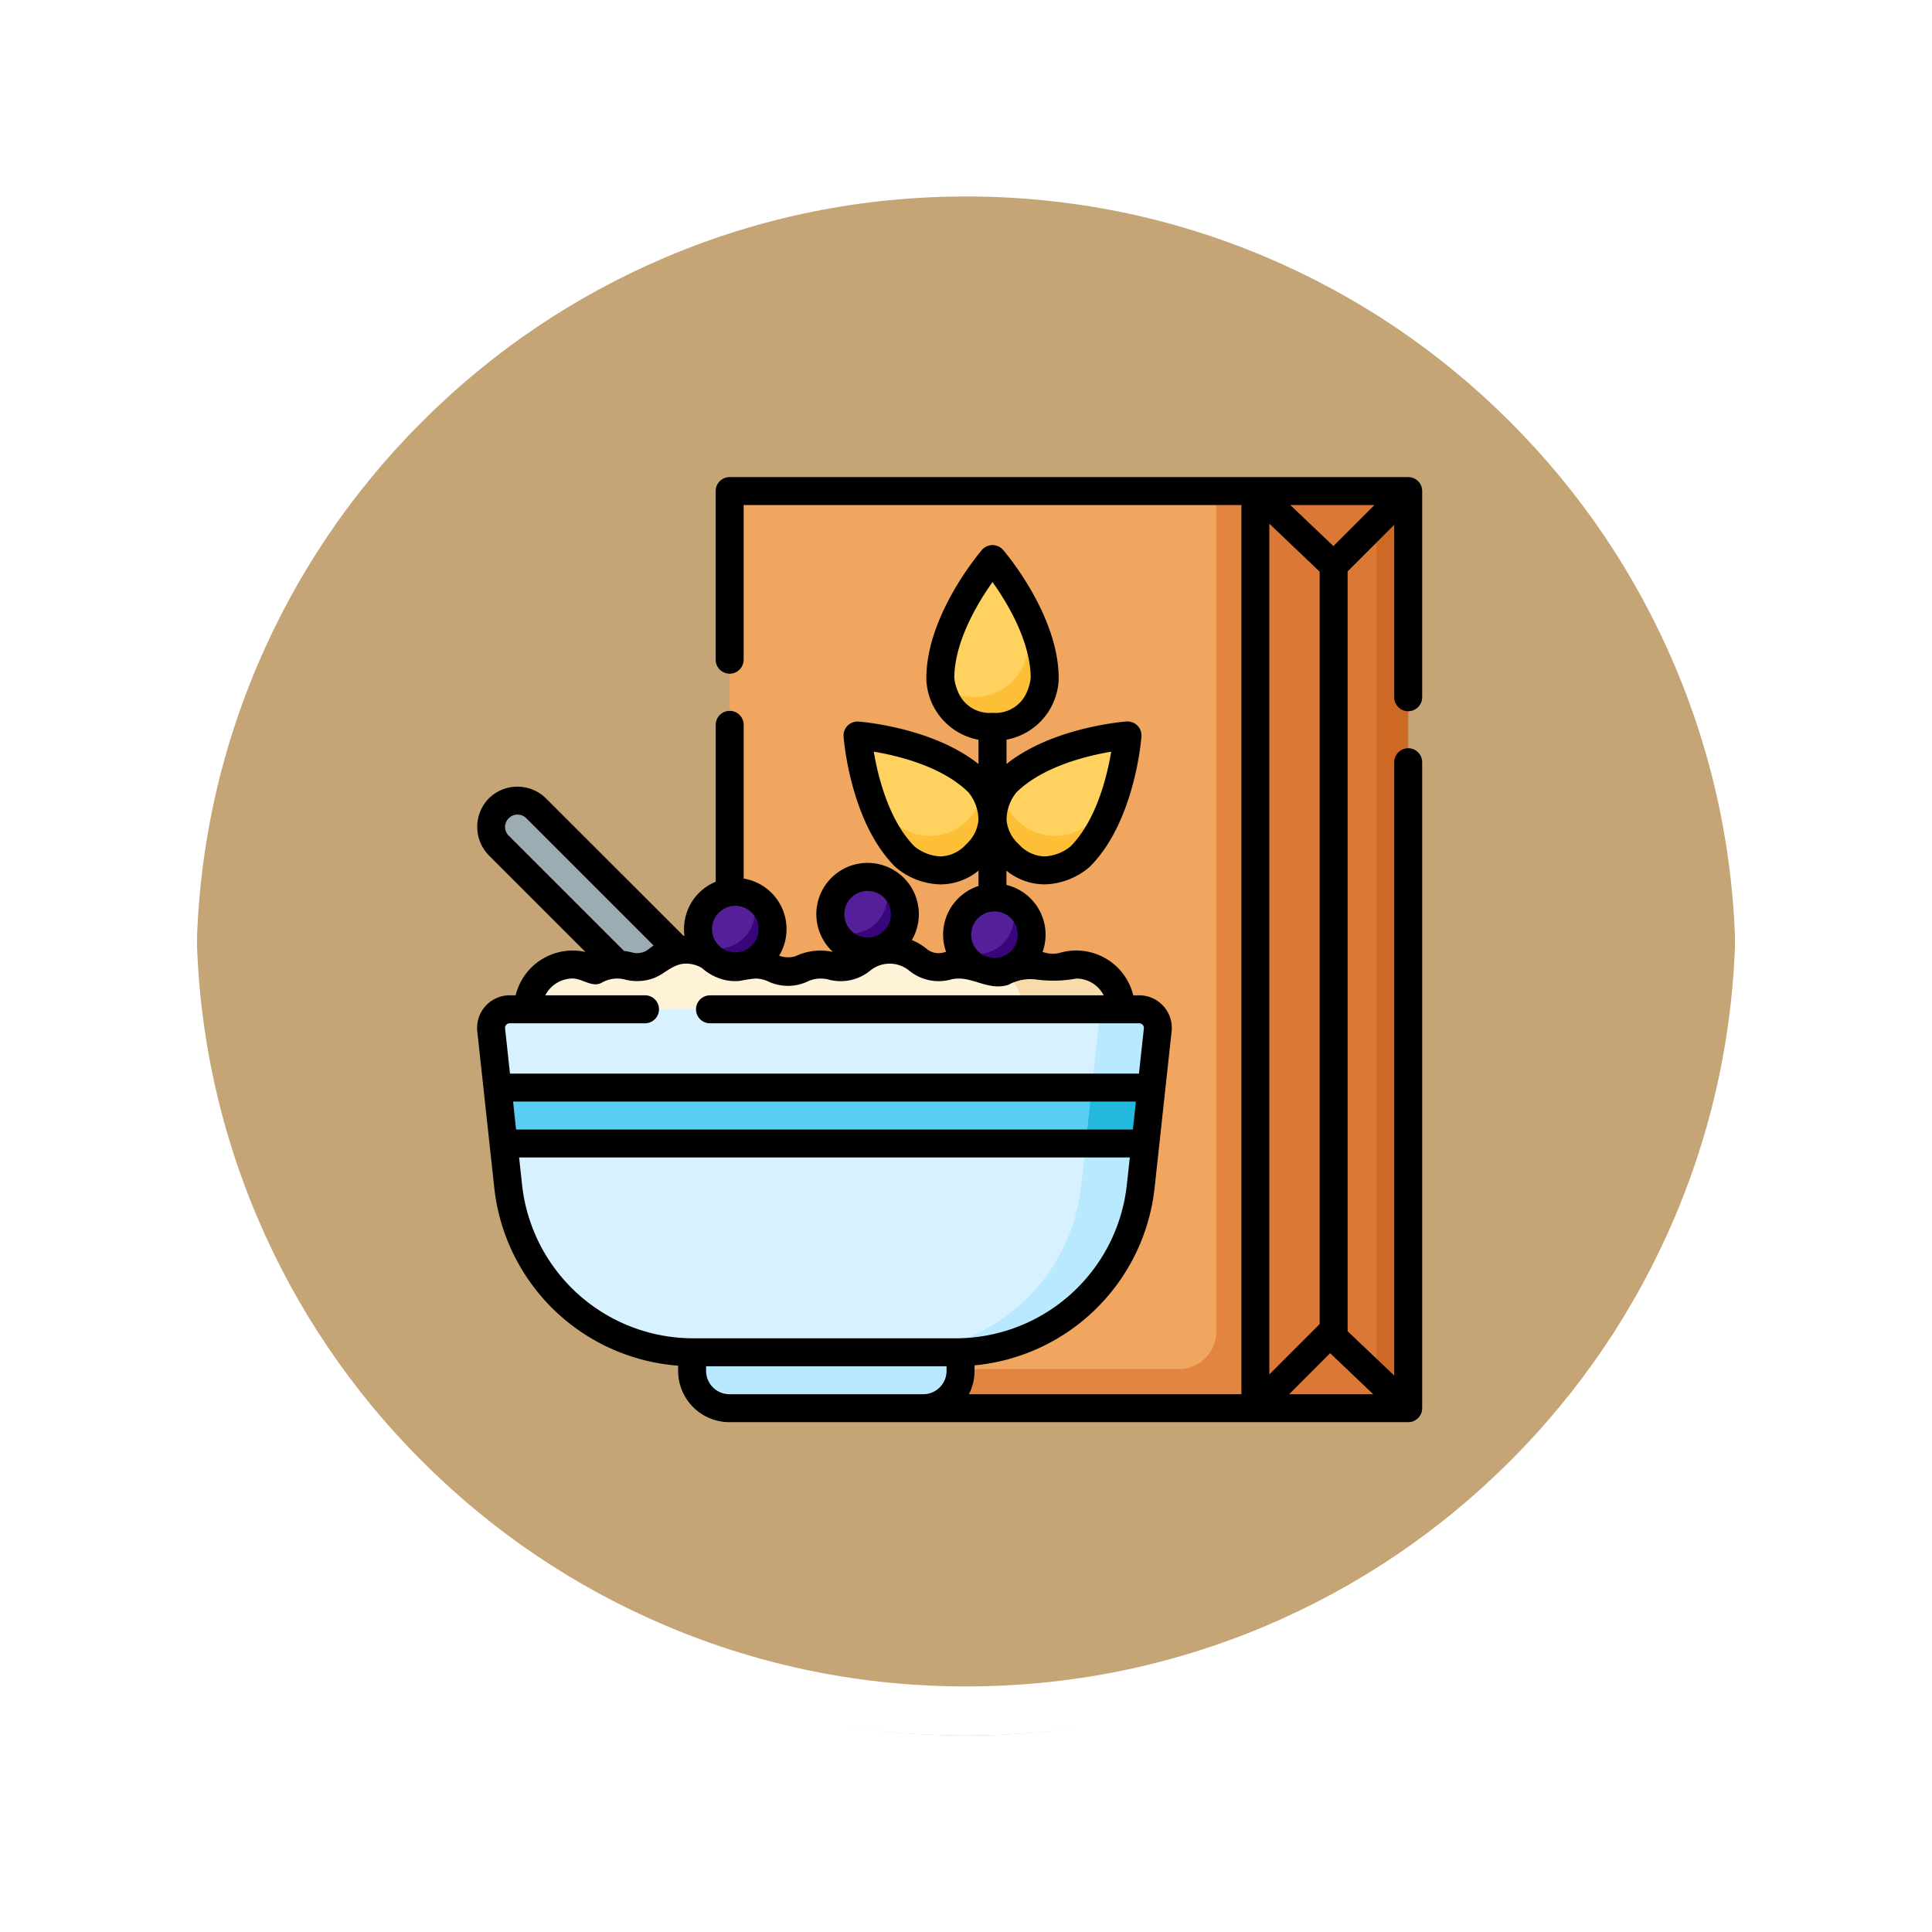 <svg xmlns="http://www.w3.org/2000/svg" xmlns:xlink="http://www.w3.org/1999/xlink" width="117.999" height="118" viewBox="0 0 117.999 118">
  <defs>
    <filter id="Trazado_874925" x="0" y="0" width="117.999" height="118" filterUnits="userSpaceOnUse">
      <feOffset dy="3" input="SourceAlpha"/>
      <feGaussianBlur stdDeviation="3" result="blur"/>
      <feFlood flood-opacity="0.161"/>
      <feComposite operator="in" in2="blur"/>
      <feComposite in="SourceGraphic"/>
    </filter>
  </defs>
  <g id="Grupo_1188164" data-name="Grupo 1188164" transform="translate(-1108.134 -1933.999)">
    <g id="Grupo_1111553" data-name="Grupo 1111553" transform="translate(308.634 -577.158)">
      <g id="Grupo_1111316" data-name="Grupo 1111316" transform="translate(808.5 2517.157)">
        <g id="Grupo_1109835" data-name="Grupo 1109835" transform="translate(0 0)">
          <g id="Grupo_1107913" data-name="Grupo 1107913" transform="translate(0 0)">
            <g transform="matrix(1, 0, 0, 1, -9, -6)" filter="url(#Trazado_874925)">
              <g id="Trazado_874925-2" data-name="Trazado 874925" transform="translate(9 6)" fill="#bb965f" opacity="0.859">
                <path d="M 50 98.5 C 43.452 98.5 37.1 97.218 31.122 94.689 C 25.347 92.246 20.16 88.749 15.705 84.295 C 11.251 79.84 7.753 74.653 5.311 68.878 C 2.782 62.9 1.5 56.548 1.5 50 C 1.5 43.452 2.782 37.1 5.311 31.122 C 7.753 25.347 11.251 20.16 15.705 15.705 C 20.16 11.251 25.347 7.753 31.122 5.311 C 37.1 2.782 43.452 1.5 50 1.5 C 56.548 1.5 62.899 2.782 68.878 5.311 C 74.653 7.753 79.84 11.251 84.294 15.705 C 88.749 20.16 92.246 25.347 94.689 31.122 C 97.217 37.1 98.499 43.452 98.499 50 C 98.499 56.548 97.217 62.9 94.689 68.878 C 92.246 74.653 88.749 79.84 84.294 84.295 C 79.84 88.749 74.653 92.246 68.878 94.689 C 62.899 97.218 56.548 98.5 50 98.5 Z" stroke="none"/>
                <path d="M 50 3 C 43.653 3 37.499 4.242 31.706 6.692 C 26.11 9.059 21.083 12.449 16.766 16.766 C 12.449 21.083 9.059 26.11 6.692 31.706 C 4.242 37.499 3 43.653 3 50 C 3 56.346 4.242 62.501 6.692 68.294 C 9.059 73.89 12.449 78.917 16.766 83.234 C 21.083 87.551 26.11 90.941 31.706 93.308 C 37.499 95.758 43.653 97 50 97 C 56.346 97 62.501 95.758 68.293 93.308 C 73.89 90.941 78.916 87.551 83.234 83.234 C 87.551 78.917 90.94 73.89 93.307 68.294 C 95.757 62.501 96.999 56.346 96.999 50 C 96.999 43.653 95.757 37.499 93.307 31.706 C 90.94 26.11 87.551 21.083 83.234 16.766 C 78.916 12.449 73.89 9.059 68.293 6.692 C 62.501 4.242 56.346 3 50 3 M 50 0 C 77.614 0 99.999 22.386 99.999 50 L 99.999 50 C 99.999 77.614 77.614 100 50 100 C 22.386 100 0 77.614 0 50 L 0 50 C 0 22.386 22.386 0 50 0 Z" stroke="none" fill="#fff"/>
              </g>
            </g>
            <g id="Trazado_874923" data-name="Trazado 874923" transform="translate(0 0)" fill="none">
              <path d="M50,0a50,50,0,0,1,50,50h0A50,50,0,0,1,0,50H0A50,50,0,0,1,50,0Z" stroke="none"/>
              <path d="M 50 3 C 43.653 3 37.499 4.242 31.706 6.692 C 26.11 9.059 21.083 12.449 16.766 16.766 C 12.449 21.083 9.059 26.11 6.692 31.706 C 4.242 37.499 3 43.653 3 50 C 3 56.346 4.242 62.501 6.692 68.294 C 9.059 73.89 12.449 78.917 16.766 83.234 C 21.083 87.551 26.11 90.941 31.706 93.308 C 37.499 95.758 43.653 97 50 97 C 56.346 97 62.501 95.758 68.293 93.308 C 73.89 90.941 78.916 87.551 83.234 83.234 C 87.551 78.917 90.94 73.89 93.307 68.294 C 95.757 62.501 96.999 56.346 96.999 50 C 96.999 43.653 95.757 37.499 93.307 31.706 C 90.94 26.11 87.551 21.083 83.234 16.766 C 78.916 12.449 73.89 9.059 68.293 6.692 C 62.501 4.242 56.346 3 50 3 M 50 0 C 77.614 0 99.999 22.386 99.999 50 L 99.999 50 C 99.999 77.614 77.614 100 50 100 C 22.386 100 0 77.614 0 50 L 0 50 C 0 22.386 22.386 0 50 0 Z" stroke="none" fill="#fff"/>
            </g>
          </g>
        </g>
      </g>
    </g>
    <g id="breakfast_1652097" transform="translate(1137.271 1963.137)">
      <path id="Trazado_1049505" data-name="Trazado 1049505" d="M136.836,7.574h32.106V63.589H136.836Zm0,0" transform="translate(-121.407 -6.72)" fill="#f0a65f"/>
      <path id="Trazado_1049506" data-name="Trazado 1049506" d="M166.551,7.574V58.921a2.277,2.277,0,0,1-2.277,2.277H136.836v2.391h32.106V7.574Zm0,0" transform="translate(-121.407 -6.72)" fill="#e28540"/>
      <path id="Trazado_1049507" data-name="Trazado 1049507" d="M254.137,54.68a3.106,3.106,0,0,0,3.188-2.96c0-3.587-3.188-7.287-3.188-7.287s-3.188,3.7-3.188,7.287A3.106,3.106,0,0,0,254.137,54.68Zm0,0" transform="translate(-222.656 -39.424)" fill="#ffd15f"/>
      <path id="Trazado_1049508" data-name="Trazado 1049508" d="M255.812,58.426a9.28,9.28,0,0,1,1.012,3.887,3.278,3.278,0,0,1-5.284,2.263,3,3,0,0,0,3.121,2.519,3.106,3.106,0,0,0,3.188-2.96A11.305,11.305,0,0,0,255.812,58.426Zm0,0" transform="translate(-223.179 -51.839)" fill="#fcbf35"/>
      <path id="Trazado_1049509" data-name="Trazado 1049509" d="M280.224,147.21a3.106,3.106,0,0,0,4.348.161c2.536-2.536,2.9-7.406,2.9-7.406s-4.871.362-7.406,2.9A3.106,3.106,0,0,0,280.224,147.21Zm0,0" transform="translate(-247.745 -124.185)" fill="#ffd15f"/>
      <path id="Trazado_1049510" data-name="Trazado 1049510" d="M287.166,157.082a9.281,9.281,0,0,1-2.034,3.464,3.278,3.278,0,0,1-5.337-2.137,3,3,0,0,0,.426,3.988,3.106,3.106,0,0,0,4.348.161A11.307,11.307,0,0,0,287.166,157.082Zm0,0" transform="translate(-247.743 -139.373)" fill="#fcbf35"/>
      <path id="Trazado_1049511" data-name="Trazado 1049511" d="M213.351,147.21a3.106,3.106,0,0,1-4.348.161c-2.536-2.536-2.9-7.406-2.9-7.406s4.871.362,7.406,2.9A3.106,3.106,0,0,1,213.351,147.21Zm0,0" transform="translate(-182.868 -124.185)" fill="#ffd15f"/>
      <path id="Trazado_1049512" data-name="Trazado 1049512" d="M208.777,157.082a9.28,9.28,0,0,0,2.033,3.464,3.277,3.277,0,0,0,5.337-2.137,3,3,0,0,1-.425,3.988,3.106,3.106,0,0,1-4.348.161A11.307,11.307,0,0,1,208.777,157.082Zm0,0" transform="translate(-185.238 -139.373)" fill="#fcbf35"/>
      <path id="Trazado_1049513" data-name="Trazado 1049513" d="M421.613,7.574h9.336V63.589h-9.336Zm0,0" transform="translate(-374.079 -6.72)" fill="#db7835"/>
      <path id="Trazado_1049514" data-name="Trazado 1049514" d="M487.258,7.574h1.935V63.589h-1.935Zm0,0" transform="translate(-432.323 -6.72)" fill="#ce6925"/>
      <path id="Trazado_1049515" data-name="Trazado 1049515" d="M24.895,190.255,10.322,175.683a1.61,1.61,0,1,0-2.277,2.277l14.573,14.573Zm0,0" transform="translate(-6.718 -155.458)" fill="#9bacb2"/>
      <path id="Trazado_1049516" data-name="Trazado 1049516" d="M124.222,226.972a2.277,2.277,0,1,1-2.277-2.277A2.277,2.277,0,0,1,124.222,226.972Zm0,0" transform="translate(-106.175 -199.363)" fill="#541f99"/>
      <path id="Trazado_1049517" data-name="Trazado 1049517" d="M124.659,226.656a2.273,2.273,0,0,1-3.03,3.03,2.276,2.276,0,1,0,3.03-3.03Zm0,0" transform="translate(-107.915 -201.103)" fill="#38067a"/>
      <path id="Trazado_1049518" data-name="Trazado 1049518" d="M264.593,230a2.277,2.277,0,1,1-2.277-2.277A2.277,2.277,0,0,1,264.593,230Zm0,0" transform="translate(-230.721 -202.049)" fill="#541f99"/>
      <path id="Trazado_1049519" data-name="Trazado 1049519" d="M265.03,229.688a2.273,2.273,0,0,1-3.03,3.03,2.276,2.276,0,1,0,3.03-3.03Zm0,0" transform="translate(-232.461 -203.793)" fill="#38067a"/>
      <path id="Trazado_1049520" data-name="Trazado 1049520" d="M195.921,218.894a2.277,2.277,0,1,1-2.277-2.277A2.277,2.277,0,0,1,195.921,218.894Zm0,0" transform="translate(-169.791 -192.196)" fill="#541f99"/>
      <path id="Trazado_1049521" data-name="Trazado 1049521" d="M196.358,218.578a2.273,2.273,0,0,1-3.03,3.03,2.276,2.276,0,1,0,3.03-3.03Zm0,0" transform="translate(-171.531 -193.936)" fill="#38067a"/>
      <path id="Trazado_1049522" data-name="Trazado 1049522" d="M35.937,309.265h-16A11.386,11.386,0,0,1,8.615,299.11l-1.036-9.532a1.138,1.138,0,0,1,1.132-1.261H47.16a1.138,1.138,0,0,1,1.132,1.261l-1.036,9.532A11.385,11.385,0,0,1,35.937,309.265Zm0,0" transform="translate(-6.717 -255.812)" fill="#d7f1ff"/>
      <path id="Trazado_1049523" data-name="Trazado 1049523" d="M239.339,288.316l-1.173,10.794a11.385,11.385,0,0,1-11.318,10.155h3.643a11.385,11.385,0,0,0,11.318-10.155l1.036-9.532a1.139,1.139,0,0,0-1.132-1.262Zm0,0" transform="translate(-201.271 -255.812)" fill="#b8e9ff"/>
      <path id="Trazado_1049524" data-name="Trazado 1049524" d="M50.6,334.146l.371-3.416H11.027l.371,3.416Zm0,0" transform="translate(-9.782 -293.444)" fill="#5acef2"/>
      <path id="Trazado_1049525" data-name="Trazado 1049525" d="M329.746,334.146h3.643l.371-3.416h-3.643Zm0,0" transform="translate(-292.569 -293.444)" fill="#22b9dd"/>
      <path id="Trazado_1049526" data-name="Trazado 1049526" d="M130.606,477.545H118.766a2.277,2.277,0,0,1-2.277-2.277v-1.139h16.395v1.139A2.277,2.277,0,0,1,130.606,477.545Zm0,0" transform="translate(-103.354 -420.676)" fill="#b8e9ff"/>
      <path id="Trazado_1049527" data-name="Trazado 1049527" d="M63.775,259.643a2.734,2.734,0,0,0-3.478-2.63,2.521,2.521,0,0,1-1.372,0,2.738,2.738,0,0,0-.746-.1,2.711,2.711,0,0,0-1.242.3,2.015,2.015,0,0,1-1.843,0A2.739,2.739,0,0,0,53.165,257a1.978,1.978,0,0,1-1.774-.365,2.732,2.732,0,0,0-3.5,0,1.978,1.978,0,0,1-1.774.365,2.741,2.741,0,0,0-1.85.171,1.972,1.972,0,0,1-1.68,0A2.74,2.74,0,0,0,40.739,257a1.978,1.978,0,0,1-1.774-.365,2.732,2.732,0,0,0-3.5,0,1.978,1.978,0,0,1-1.774.365,2.737,2.737,0,0,0-2.046.274,2.732,2.732,0,0,0-4.09,2.371Zm0,0" transform="translate(-24.447 -227.139)" fill="#fff3d7"/>
      <path id="Trazado_1049528" data-name="Trazado 1049528" d="M289.141,264.078a2.736,2.736,0,0,0-.745.1,2.521,2.521,0,0,1-1.372,0,2.739,2.739,0,0,0-.746-.1,2.712,2.712,0,0,0-1.242.3,2.021,2.021,0,0,1-.4.153,2.729,2.729,0,0,1,1.228,2.281h6.01A2.733,2.733,0,0,0,289.141,264.078Zm0,0" transform="translate(-252.545 -234.306)" fill="#f9dbaa"/>
      <path id="Trazado_1049529" data-name="Trazado 1049529" d="M56.87,14.3a.854.854,0,0,0,.854-.854V.854A.854.854,0,0,0,56.87,0H15.428a.854.854,0,0,0-.854.854v10.3a.854.854,0,1,0,1.708,0V1.708h30.4V56.015H30.04a3.112,3.112,0,0,0,.344-1.423v-.339a12.221,12.221,0,0,0,11-10.862l1.036-9.532a1.992,1.992,0,0,0-1.98-2.208h-.363a3.585,3.585,0,0,0-4.461-2.6,1.668,1.668,0,0,1-.906,0c-.057-.016-.115-.029-.172-.042a3.13,3.13,0,0,0-2.205-4.1v-.872a3.7,3.7,0,0,0,2.326.839h0A4.375,4.375,0,0,0,37.4,23.82l.032-.03c2.729-2.729,3.13-7.735,3.146-7.947a.854.854,0,0,0-.915-.915c-.2.015-4.524.362-7.326,2.594V16.038a3.9,3.9,0,0,0,3.187-3.7q0-.022,0-.044c0-3.859-3.256-7.683-3.395-7.844a.854.854,0,0,0-1.294,0C30.7,4.613,27.44,8.437,27.44,12.3c0,.015,0,.029,0,.044a3.906,3.906,0,0,0,3.187,3.7v1.484c-2.8-2.232-7.129-2.579-7.326-2.594a.854.854,0,0,0-.915.915c.016.212.417,5.219,3.146,7.947l.032.03A4.374,4.374,0,0,0,28.3,24.877a3.7,3.7,0,0,0,2.327-.839v.936A3.129,3.129,0,0,0,28.646,29l-.142.033a1.134,1.134,0,0,1-1.012-.192,3.572,3.572,0,0,0-.937-.565A3.131,3.131,0,1,0,21.733,29a3.582,3.582,0,0,0-.75-.081,3.534,3.534,0,0,0-1.523.34,1.567,1.567,0,0,1-1.012-.026,3.129,3.129,0,0,0-2.164-4.711V15.133a.854.854,0,1,0-1.708,0v9.583a3.123,3.123,0,0,0-1.909,3.294l-.067,0L4.208,19.621a2.488,2.488,0,0,0-3.485,0,2.488,2.488,0,0,0,0,3.485l5.9,5.9a3.581,3.581,0,0,0-4.266,2.645H1.994a1.992,1.992,0,0,0-1.98,2.208l1.036,9.533A12.219,12.219,0,0,0,12.281,54.272v.32a3.135,3.135,0,0,0,3.131,3.131H56.87a.854.854,0,0,0,.854-.854V17.415a.854.854,0,0,0-1.708,0V54.876L53.17,52.166V5.762l2.846-2.846V13.444A.853.853,0,0,0,56.87,14.3ZM51.462,5.774V51.733l-3.074,3.074V2.846Zm.64,47.734,2.633,2.507H49.6Zm.2-49.293L49.669,1.708h5.14ZM2.2,38.14H40.24l-.186,1.708H2.382ZM38.732,16.772c-.25,1.485-.9,4.185-2.487,5.788a2.719,2.719,0,0,1-1.583.609,2.206,2.206,0,0,1-1.579-.748,2.255,2.255,0,0,1-.744-1.483,2.692,2.692,0,0,1,.6-1.677C34.546,17.676,37.247,17.022,38.732,16.772ZM29.518,13.4a2.939,2.939,0,0,1-.37-1.134c.013-2.254,1.462-4.628,2.334-5.855.873,1.224,2.32,3.592,2.333,5.853a2.935,2.935,0,0,1-.37,1.135,2.084,2.084,0,0,1-1.963,1A2.084,2.084,0,0,1,29.518,13.4ZM28.3,23.169a2.724,2.724,0,0,1-1.582-.608c-1.585-1.6-2.238-4.307-2.489-5.791,1.483.248,4.18.9,5.788,2.489a2.691,2.691,0,0,1,.606,1.679,2.252,2.252,0,0,1-.744,1.483A2.2,2.2,0,0,1,28.3,23.169ZM31.6,26.527a1.423,1.423,0,1,1-1.423,1.423A1.425,1.425,0,0,1,31.6,26.527Zm-7.742-1.252A1.423,1.423,0,1,1,22.43,26.7,1.425,1.425,0,0,1,23.853,25.275Zm-8.083.911a1.423,1.423,0,1,1-1.423,1.423A1.424,1.424,0,0,1,15.77,26.186ZM1.709,21.363A.762.762,0,0,1,3,20.828l7.782,7.782a3.465,3.465,0,0,0-.309.229,1.136,1.136,0,0,1-1.014.193,3.664,3.664,0,0,0-.482-.089L1.931,21.9A.751.751,0,0,1,1.709,21.363Zm.073,12.09a.282.282,0,0,1,.212-.094h8.263a.854.854,0,1,0,0-1.708H4.169a1.879,1.879,0,0,1,1.671-1.025c.607,0,1.2.586,1.784.249a1.892,1.892,0,0,1,1.407-.188,2.936,2.936,0,0,0,1.775-.091c.7-.27,1.152-.88,1.963-.88a1.87,1.87,0,0,1,.963.267,3.218,3.218,0,0,0,1.482.75,2.926,2.926,0,0,0,.857.035,8.41,8.41,0,0,1,.911-.14,1.848,1.848,0,0,1,.8.177,2.822,2.822,0,0,0,2.408,0,1.848,1.848,0,0,1,.8-.177,1.894,1.894,0,0,1,.475.06,2.846,2.846,0,0,0,2.537-.536,1.877,1.877,0,0,1,2.4,0,2.844,2.844,0,0,0,2.534.536c1.22-.315,2.228.739,3.526.319a2.779,2.779,0,0,1,1.789-.308,7.7,7.7,0,0,0,2.35-.071,1.879,1.879,0,0,1,1.671,1.025H14.227a.854.854,0,1,0,0,1.708H40.443a.284.284,0,0,1,.283.315l-.3,2.759H2.011l-.3-2.759A.283.283,0,0,1,1.782,33.453Zm.965,9.753-.179-1.65h37.3l-.18,1.65A10.515,10.515,0,0,1,29.22,52.6h-16A10.516,10.516,0,0,1,2.747,43.206ZM15.428,56.015h-.017a1.425,1.425,0,0,1-1.423-1.423v-.285H28.675v.285a1.424,1.424,0,0,1-1.423,1.423Zm0,0" transform="translate(0)"/>
    </g>
  </g>
</svg>
